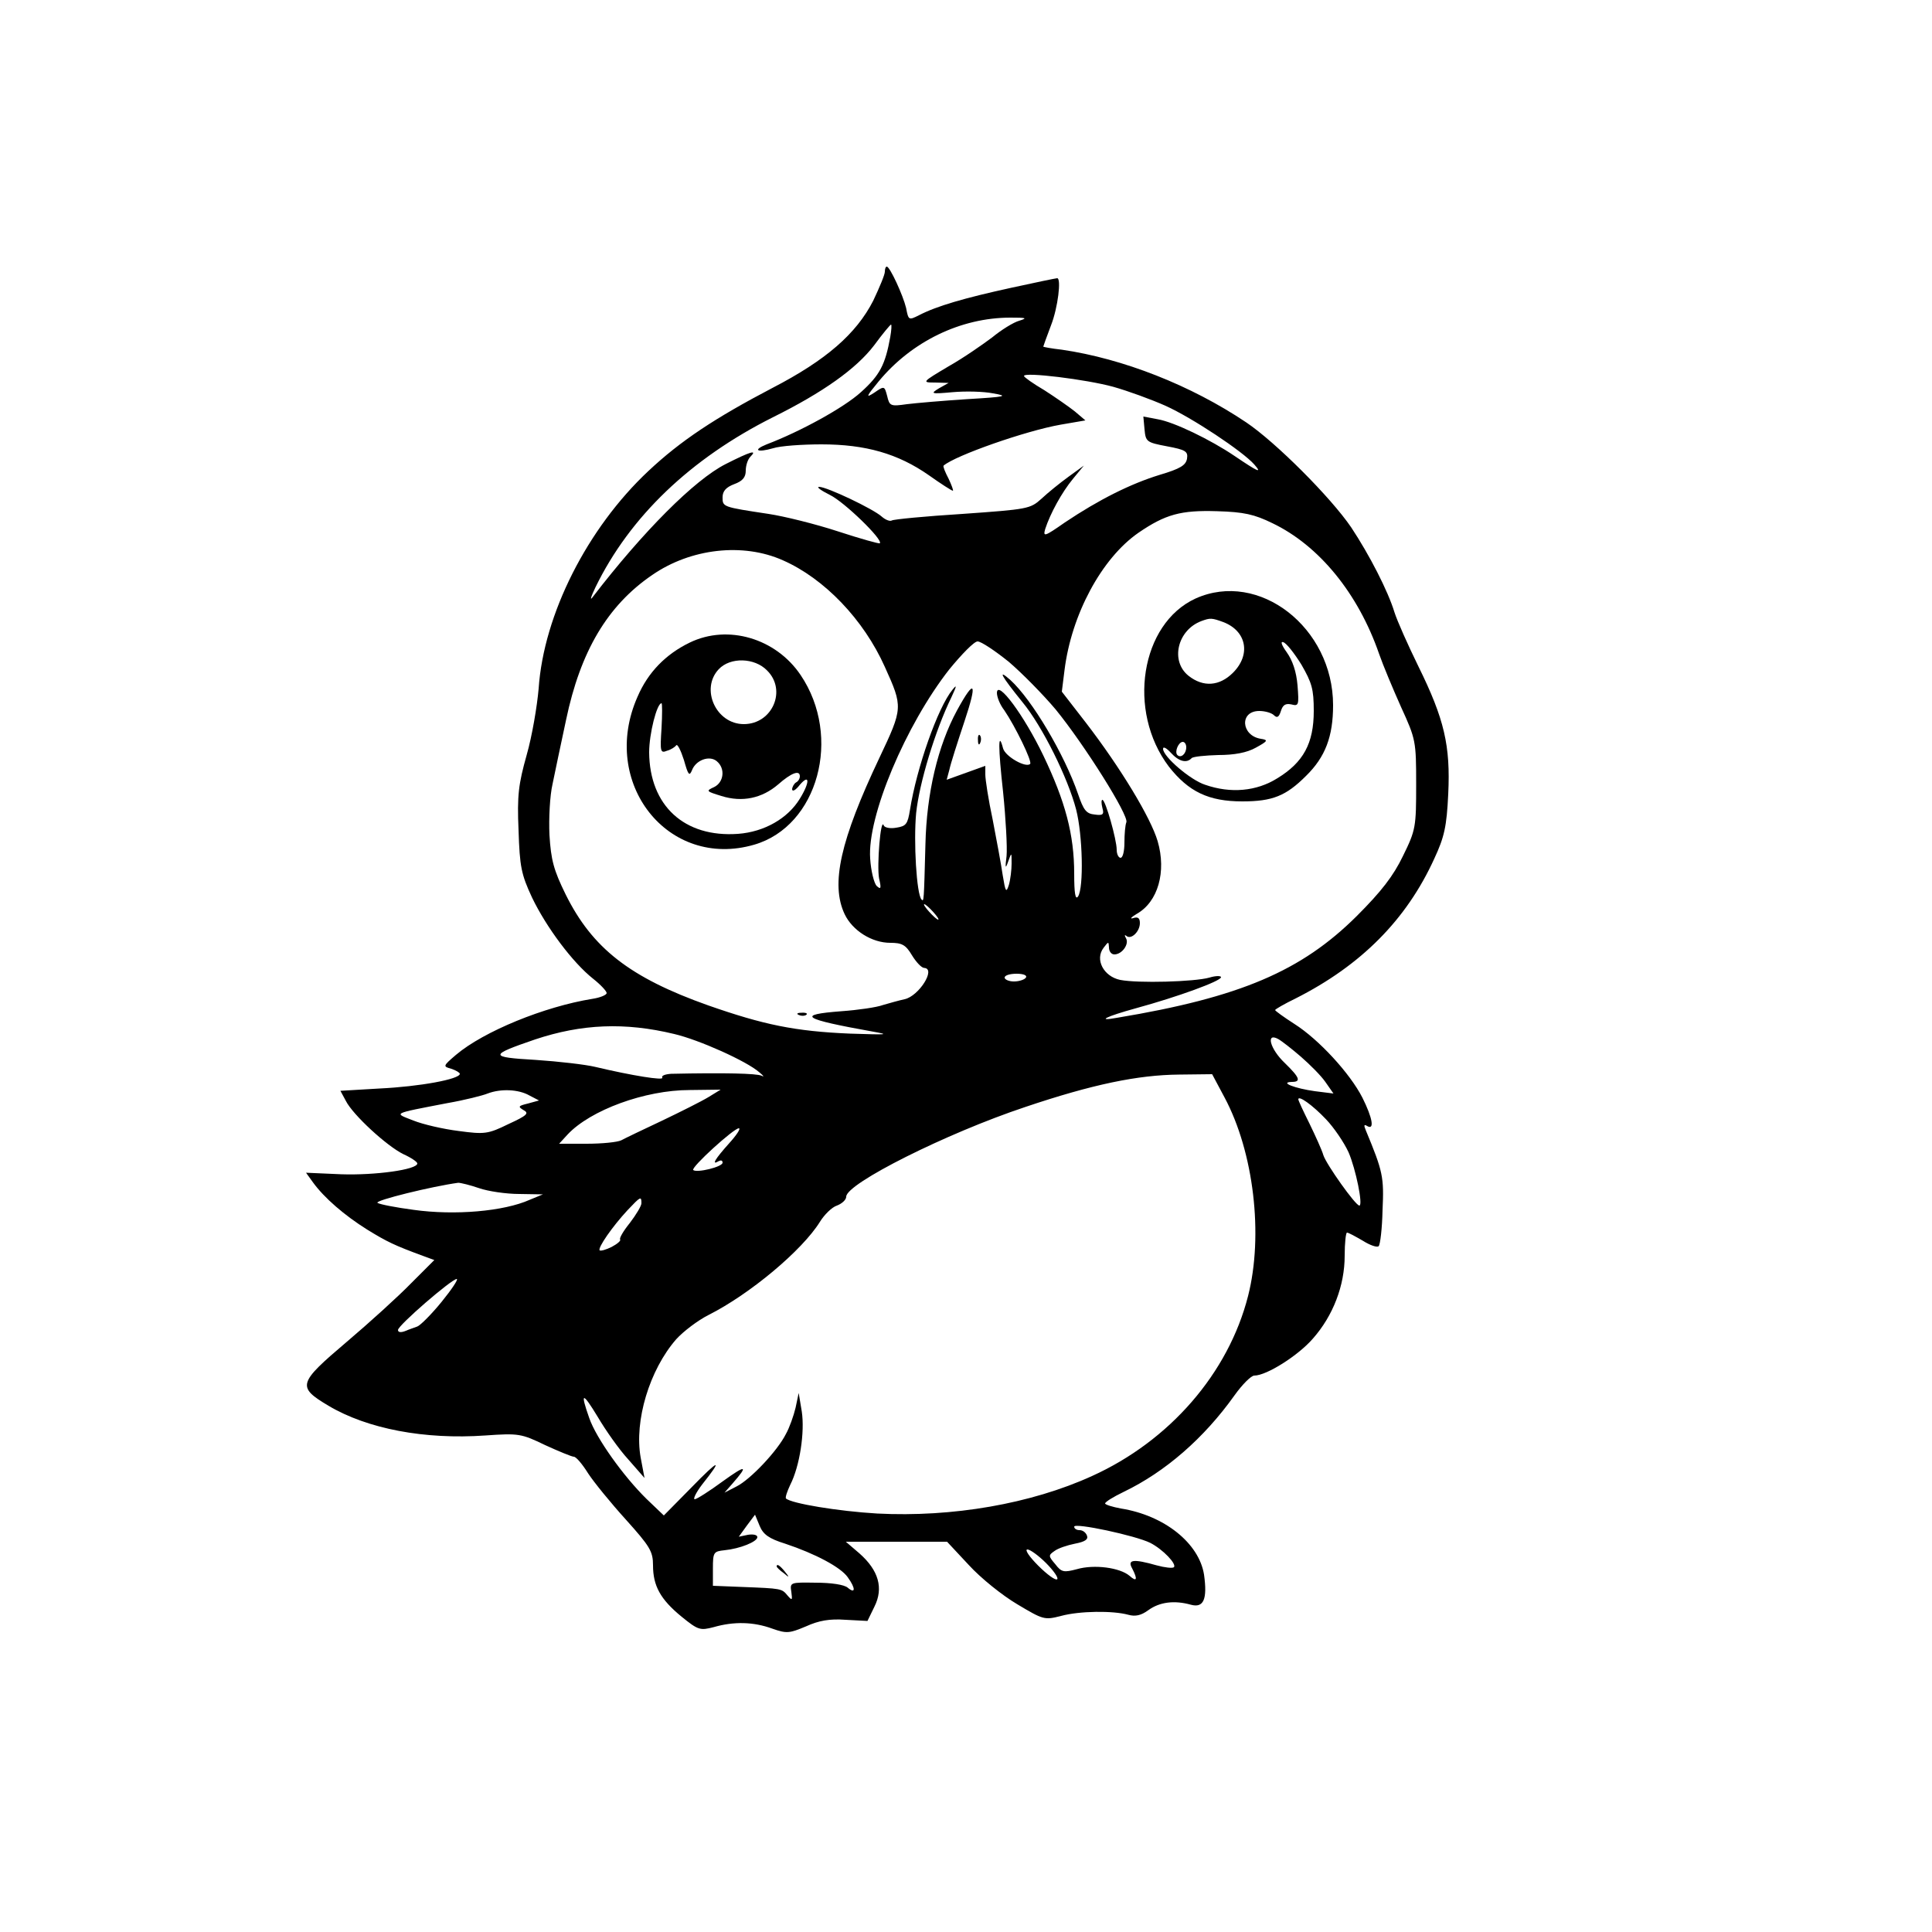 <?xml version="1.0" standalone="no"?>
<!DOCTYPE svg PUBLIC "-//W3C//DTD SVG 20010904//EN"
 "http://www.w3.org/TR/2001/REC-SVG-20010904/DTD/svg10.dtd">
<svg version="1.0" xmlns="http://www.w3.org/2000/svg"
 width="500pt" height="500pt" viewBox="0 0 500 500"
 preserveAspectRatio="xMidYMid meet">

<g transform="translate(0,500) scale(0.1,-0.1)"
fill="#000000" stroke="none">
<path d="M2290 4297 c0 -8 -14 -41 -30 -75 -44 -86 -122 -154 -261 -226 -149
-78 -238 -137 -321 -215 -158 -148 -271 -371 -284 -563 -4 -46 -17 -123 -31
-172 -21 -75 -25 -104 -21 -195 3 -94 7 -114 35 -174 37 -77 105 -168 158
-210 19 -15 35 -32 35 -37 0 -5 -17 -12 -37 -15 -124 -20 -281 -84 -353 -145
-34 -29 -34 -30 -12 -36 12 -4 22 -10 22 -13 0 -14 -104 -33 -207 -38 l-102
-6 14 -26 c18 -36 106 -117 149 -138 20 -9 36 -20 36 -24 0 -16 -109 -31 -197
-28 l-91 4 18 -25 c29 -40 81 -85 140 -122 52 -32 71 -41 144 -68 l30 -11 -60
-60 c-32 -33 -108 -102 -167 -152 -126 -107 -129 -116 -47 -165 101 -60 249
-88 406 -77 86 6 93 5 155 -25 35 -16 69 -30 74 -30 6 0 22 -19 37 -43 15 -23
59 -77 98 -120 62 -69 70 -82 70 -118 0 -53 19 -88 74 -133 43 -35 48 -36 83
-27 52 15 103 14 152 -4 37 -13 44 -12 87 6 33 15 61 20 102 17 l57 -3 18 37
c24 48 11 94 -39 138 l-35 30 131 0 131 0 56 -60 c31 -34 87 -79 126 -102 67
-40 70 -41 113 -30 48 13 134 14 174 3 18 -5 33 -2 52 12 29 21 67 26 110 14
33 -9 43 14 34 78 -13 81 -102 153 -215 171 -22 4 -41 10 -41 13 0 4 21 17 48
30 108 52 208 139 287 250 20 28 43 51 51 51 32 0 114 52 152 96 52 59 82 137
82 214 0 33 3 60 6 60 4 0 22 -10 41 -21 19 -12 37 -18 41 -14 4 4 9 46 10 93
4 86 1 100 -43 206 -6 14 -5 17 3 12 20 -12 14 21 -12 73 -32 63 -113 151
-176 191 -28 18 -50 34 -50 36 0 2 24 16 53 30 170 86 287 204 359 362 26 56
32 83 36 167 6 125 -10 194 -77 330 -27 55 -55 118 -62 140 -17 56 -65 149
-112 220 -53 78 -196 221 -272 272 -143 96 -319 165 -477 188 -27 3 -48 7 -48
8 0 1 9 26 20 55 18 46 27 122 16 122 -3 0 -56 -11 -120 -25 -119 -26 -192
-47 -238 -71 -26 -13 -27 -13 -33 19 -8 33 -42 107 -50 107 -3 0 -5 -6 -5 -13z
m348 -127 c-15 -4 -47 -24 -70 -43 -24 -18 -74 -53 -113 -75 -69 -41 -70 -42
-35 -42 l35 -1 -25 -14 c-23 -14 -21 -15 35 -10 33 3 80 2 105 -3 41 -7 34 -9
-67 -15 -62 -4 -132 -10 -156 -13 -42 -6 -45 -5 -51 21 -7 26 -7 27 -33 9 -23
-15 -22 -11 11 29 85 103 212 165 341 165 41 0 45 -1 23 -8z m-334 -42 c-13
-72 -27 -99 -76 -143 -44 -40 -157 -102 -244 -135 -37 -15 -25 -22 17 -10 18
6 75 10 125 10 114 0 198 -24 278 -80 31 -22 59 -40 62 -40 2 0 -3 14 -11 31
-9 17 -15 32 -13 34 30 26 212 90 303 106 l64 11 -27 23 c-15 12 -51 37 -79
55 -29 17 -53 34 -53 37 0 11 162 -9 231 -28 39 -11 99 -33 135 -49 69 -31
200 -118 230 -152 21 -24 11 -20 -51 22 -62 42 -157 88 -199 95 l-37 7 3 -33
c3 -32 5 -34 58 -44 48 -9 55 -13 52 -32 -3 -17 -17 -26 -71 -42 -75 -23 -157
-64 -245 -123 -53 -37 -57 -38 -51 -17 13 40 43 95 72 130 l28 34 -40 -29
c-22 -16 -53 -41 -70 -57 -29 -26 -35 -27 -204 -39 -96 -6 -179 -14 -183 -17
-5 -3 -17 2 -26 10 -22 20 -142 77 -162 77 -8 0 4 -9 28 -21 37 -18 138 -116
129 -125 -1 -2 -51 12 -109 31 -58 19 -139 39 -179 45 -119 18 -119 18 -119
43 0 16 9 26 30 34 22 8 30 18 30 35 0 13 5 29 12 36 19 19 1 14 -64 -19 -81
-41 -214 -175 -344 -344 -8 -11 -5 0 7 25 89 183 246 333 459 440 131 65 216
126 262 186 22 30 42 54 44 54 2 0 1 -15 -2 -32z m989 -482 c121 -58 222 -182
276 -338 10 -29 36 -91 57 -138 38 -83 39 -88 39 -200 0 -110 -1 -118 -34
-185 -25 -52 -56 -92 -120 -156 -143 -142 -301 -210 -620 -263 -55 -10 -30 3
50 25 106 29 219 70 219 80 0 4 -14 4 -30 -1 -39 -11 -185 -15 -231 -6 -43 9
-66 53 -43 83 13 17 13 17 14 1 0 -10 6 -18 14 -18 20 0 39 27 30 42 -4 7 -4
10 1 6 12 -11 35 11 35 33 0 13 -5 17 -17 13 -10 -3 -6 2 9 11 55 31 77 109
54 188 -18 61 -96 190 -186 307 l-62 80 7 56 c18 144 96 289 191 355 70 48
110 59 204 56 69 -2 96 -8 143 -31z m-1267 -96 c107 -47 209 -153 264 -276 47
-104 47 -106 -14 -235 -101 -213 -127 -327 -90 -405 20 -42 70 -74 118 -74 30
0 40 -5 56 -32 11 -18 25 -33 32 -33 31 -2 -14 -73 -51 -81 -14 -3 -39 -10
-56 -15 -16 -6 -65 -13 -107 -16 -119 -9 -102 -20 82 -53 45 -8 35 -8 -60 -5
-143 6 -224 23 -367 73 -203 72 -300 148 -369 287 -31 63 -38 89 -42 154 -2
43 1 102 8 132 6 30 22 105 35 166 37 177 107 296 223 375 100 69 235 84 338
38z m585 -263 c35 -30 89 -85 121 -123 75 -92 190 -275 183 -292 -3 -7 -5 -31
-5 -53 0 -21 -4 -39 -10 -39 -5 0 -10 9 -10 21 0 26 -29 129 -37 129 -3 0 -3
-9 0 -21 5 -17 1 -20 -20 -17 -22 2 -29 12 -43 53 -35 102 -119 244 -175 295
-35 31 -24 11 31 -57 52 -63 118 -197 139 -278 17 -66 20 -202 5 -225 -7 -10
-10 8 -10 59 0 101 -23 187 -80 306 -50 104 -119 197 -120 162 0 -11 8 -31 19
-45 28 -41 73 -133 67 -139 -11 -11 -64 19 -70 40 -13 49 -13 4 0 -113 7 -69
11 -143 9 -165 -4 -32 -3 -35 4 -15 9 25 9 25 9 -5 0 -16 -3 -41 -7 -55 -7
-22 -9 -18 -16 25 -4 28 -16 92 -26 144 -11 51 -19 104 -19 116 l0 23 -50 -18
-50 -18 7 26 c3 15 21 71 39 125 34 102 27 113 -19 29 -50 -92 -79 -215 -82
-347 -4 -149 -4 -149 -10 -143 -13 13 -21 150 -14 224 8 77 49 213 91 299 14
30 15 35 3 20 -38 -46 -93 -203 -110 -311 -6 -37 -10 -42 -35 -46 -16 -3 -31
0 -33 6 -8 22 -18 -105 -12 -137 6 -26 5 -30 -6 -20 -7 7 -15 39 -17 71 -8
109 92 346 205 490 32 39 64 72 73 72 9 0 45 -24 81 -53z m-196 -647 c10 -11
16 -20 13 -20 -3 0 -13 9 -23 20 -10 11 -16 20 -13 20 3 0 13 -9 23 -20z m240
-170 c-3 -5 -17 -10 -31 -10 -13 0 -24 5 -24 10 0 6 14 10 31 10 17 0 28 -4
24 -10z m-910 -146 c64 -15 187 -70 220 -99 11 -9 14 -13 6 -9 -12 6 -96 8
-234 5 -16 -1 -26 -5 -23 -10 5 -8 -77 5 -174 28 -25 6 -94 14 -154 18 -121 7
-121 12 -1 53 120 40 232 45 360 14z m1622 -59 c23 -20 52 -49 63 -65 l21 -30
-48 6 c-51 7 -93 23 -60 24 25 0 21 11 -18 49 -38 36 -50 80 -17 62 9 -5 36
-26 59 -46z m-198 -105 c76 -142 101 -357 61 -514 -51 -200 -203 -375 -404
-466 -158 -72 -361 -107 -556 -97 -101 6 -222 26 -236 39 -2 3 3 18 11 35 25
49 38 137 30 190 l-8 48 -8 -38 c-5 -21 -16 -52 -25 -68 -22 -44 -92 -118
-128 -136 l-31 -16 21 24 c42 48 35 49 -26 5 -34 -25 -67 -46 -72 -46 -5 0 3
17 19 38 55 69 45 67 -27 -7 l-72 -73 -45 43 c-60 59 -130 157 -148 209 -24
68 -18 69 22 3 20 -34 55 -84 79 -110 l42 -48 -10 53 c-17 95 23 227 92 306
18 20 56 49 84 63 107 54 242 167 288 241 11 18 31 38 44 42 13 5 24 15 24 23
0 34 259 164 463 232 175 59 292 83 398 84 l86 1 32 -60z m-1799 5 l25 -13
-29 -8 c-25 -6 -26 -8 -11 -17 15 -8 9 -14 -39 -36 -53 -26 -62 -27 -129 -18
-40 5 -92 17 -117 27 -51 20 -58 17 87 45 46 8 93 20 105 25 34 13 80 11 108
-5z m464 -4 c-18 -11 -72 -38 -120 -61 -49 -23 -97 -46 -106 -51 -10 -5 -50
-9 -90 -9 l-71 0 22 24 c59 63 200 115 316 115 l80 1 -31 -19z m1598 -58 c20
-21 46 -59 58 -85 19 -44 38 -138 28 -138 -10 0 -85 106 -93 130 -4 14 -21 51
-36 82 -16 32 -29 60 -29 63 0 11 36 -14 72 -52z m-1546 -63 c-35 -39 -46 -57
-26 -45 6 3 10 2 10 -4 0 -11 -67 -27 -76 -19 -6 7 105 108 118 108 6 0 -6
-18 -26 -40z m-646 -115 c23 -8 70 -15 104 -15 l61 -1 -34 -14 c-67 -30 -194
-41 -301 -26 -45 6 -87 14 -93 18 -9 6 142 43 209 52 6 0 31 -6 54 -14z m420
-39 c0 -7 -14 -30 -30 -51 -17 -21 -28 -40 -25 -43 2 -3 -7 -11 -22 -19 -14
-7 -28 -11 -31 -9 -6 6 33 62 72 104 34 36 36 37 36 18z m-517 -255 c-26 -32
-55 -61 -63 -64 -8 -3 -23 -8 -32 -12 -11 -4 -18 -3 -18 3 0 12 139 132 152
132 5 0 -13 -27 -39 -59z m889 -626 c78 -26 144 -61 162 -87 21 -29 20 -44 0
-27 -9 8 -43 13 -83 13 -66 1 -67 1 -63 -24 3 -22 2 -23 -10 -9 -15 18 -15 18
-118 22 l-75 3 0 45 c0 42 2 44 30 47 40 4 85 22 85 34 0 6 -11 8 -24 6 l-24
-5 21 29 21 28 12 -29 c9 -22 24 -33 66 -46z m945 2 c33 -17 69 -55 61 -63 -4
-3 -23 -1 -45 5 -60 17 -76 15 -63 -8 15 -29 12 -36 -7 -19 -25 21 -91 30
-136 17 -34 -9 -40 -8 -56 13 -18 21 -18 23 -2 34 9 7 33 15 53 19 26 5 35 11
31 21 -3 8 -11 14 -19 14 -8 0 -14 4 -14 9 0 11 159 -23 197 -42z m-270 -52
c20 -20 33 -39 29 -42 -4 -4 -26 12 -49 35 -23 23 -36 42 -28 42 7 0 29 -16
48 -35z"/>
<path d="M3094 3451 c-142 -65 -178 -291 -69 -435 51 -65 103 -90 190 -90 78
0 113 14 165 66 50 49 70 102 70 183 0 201 -192 350 -356 276z m72 -61 c60
-23 72 -84 25 -131 -35 -35 -77 -38 -115 -8 -48 38 -29 119 34 142 22 8 26 8
56 -3z m202 -110 c27 -47 32 -63 32 -120 0 -84 -27 -133 -94 -174 -54 -34
-121 -40 -187 -17 -38 12 -109 73 -109 93 0 7 9 2 20 -10 21 -23 41 -28 54
-14 4 4 35 7 69 8 41 0 74 6 97 19 31 17 33 20 13 23 -51 8 -56 72 -4 72 15 0
32 -5 38 -11 8 -8 13 -5 18 11 5 16 12 20 27 17 19 -5 20 -2 16 49 -3 36 -13
65 -28 86 -13 18 -17 29 -9 26 8 -2 29 -29 47 -58z m-298 -214 c0 -17 -14 -29
-23 -20 -8 8 3 34 14 34 5 0 9 -6 9 -14z"/>
<path d="M1785 3337 c-62 -30 -108 -77 -135 -140 -99 -223 79 -448 302 -383
165 48 228 279 120 439 -64 95 -188 132 -287 84z m200 -72 c52 -51 14 -139
-60 -139 -72 0 -113 91 -65 142 30 32 93 30 125 -3z m-273 -150 c-4 -60 -3
-65 14 -58 11 3 21 10 24 14 3 5 12 -13 20 -38 11 -39 14 -43 21 -26 10 26 45
39 64 23 23 -19 18 -55 -7 -67 -22 -10 -20 -11 19 -23 54 -17 105 -6 147 30
34 30 56 38 56 21 0 -6 -4 -13 -10 -16 -5 -3 -10 -12 -10 -18 1 -7 10 -1 20
12 26 30 26 6 0 -36 -31 -51 -92 -86 -160 -91 -139 -10 -229 73 -230 211 0 48
20 127 32 127 2 0 2 -29 0 -65z"/>
<path d="M2068 2373 c7 -3 16 -2 19 1 4 3 -2 6 -13 5 -11 0 -14 -3 -6 -6z"/>
<path d="M2531 3084 c0 -11 3 -14 6 -6 3 7 2 16 -1 19 -3 4 -6 -2 -5 -13z"/>
<path d="M2010 946 c0 -2 8 -10 18 -17 15 -13 16 -12 3 4 -13 16 -21 21 -21
13z"/>
</g>
</svg>
